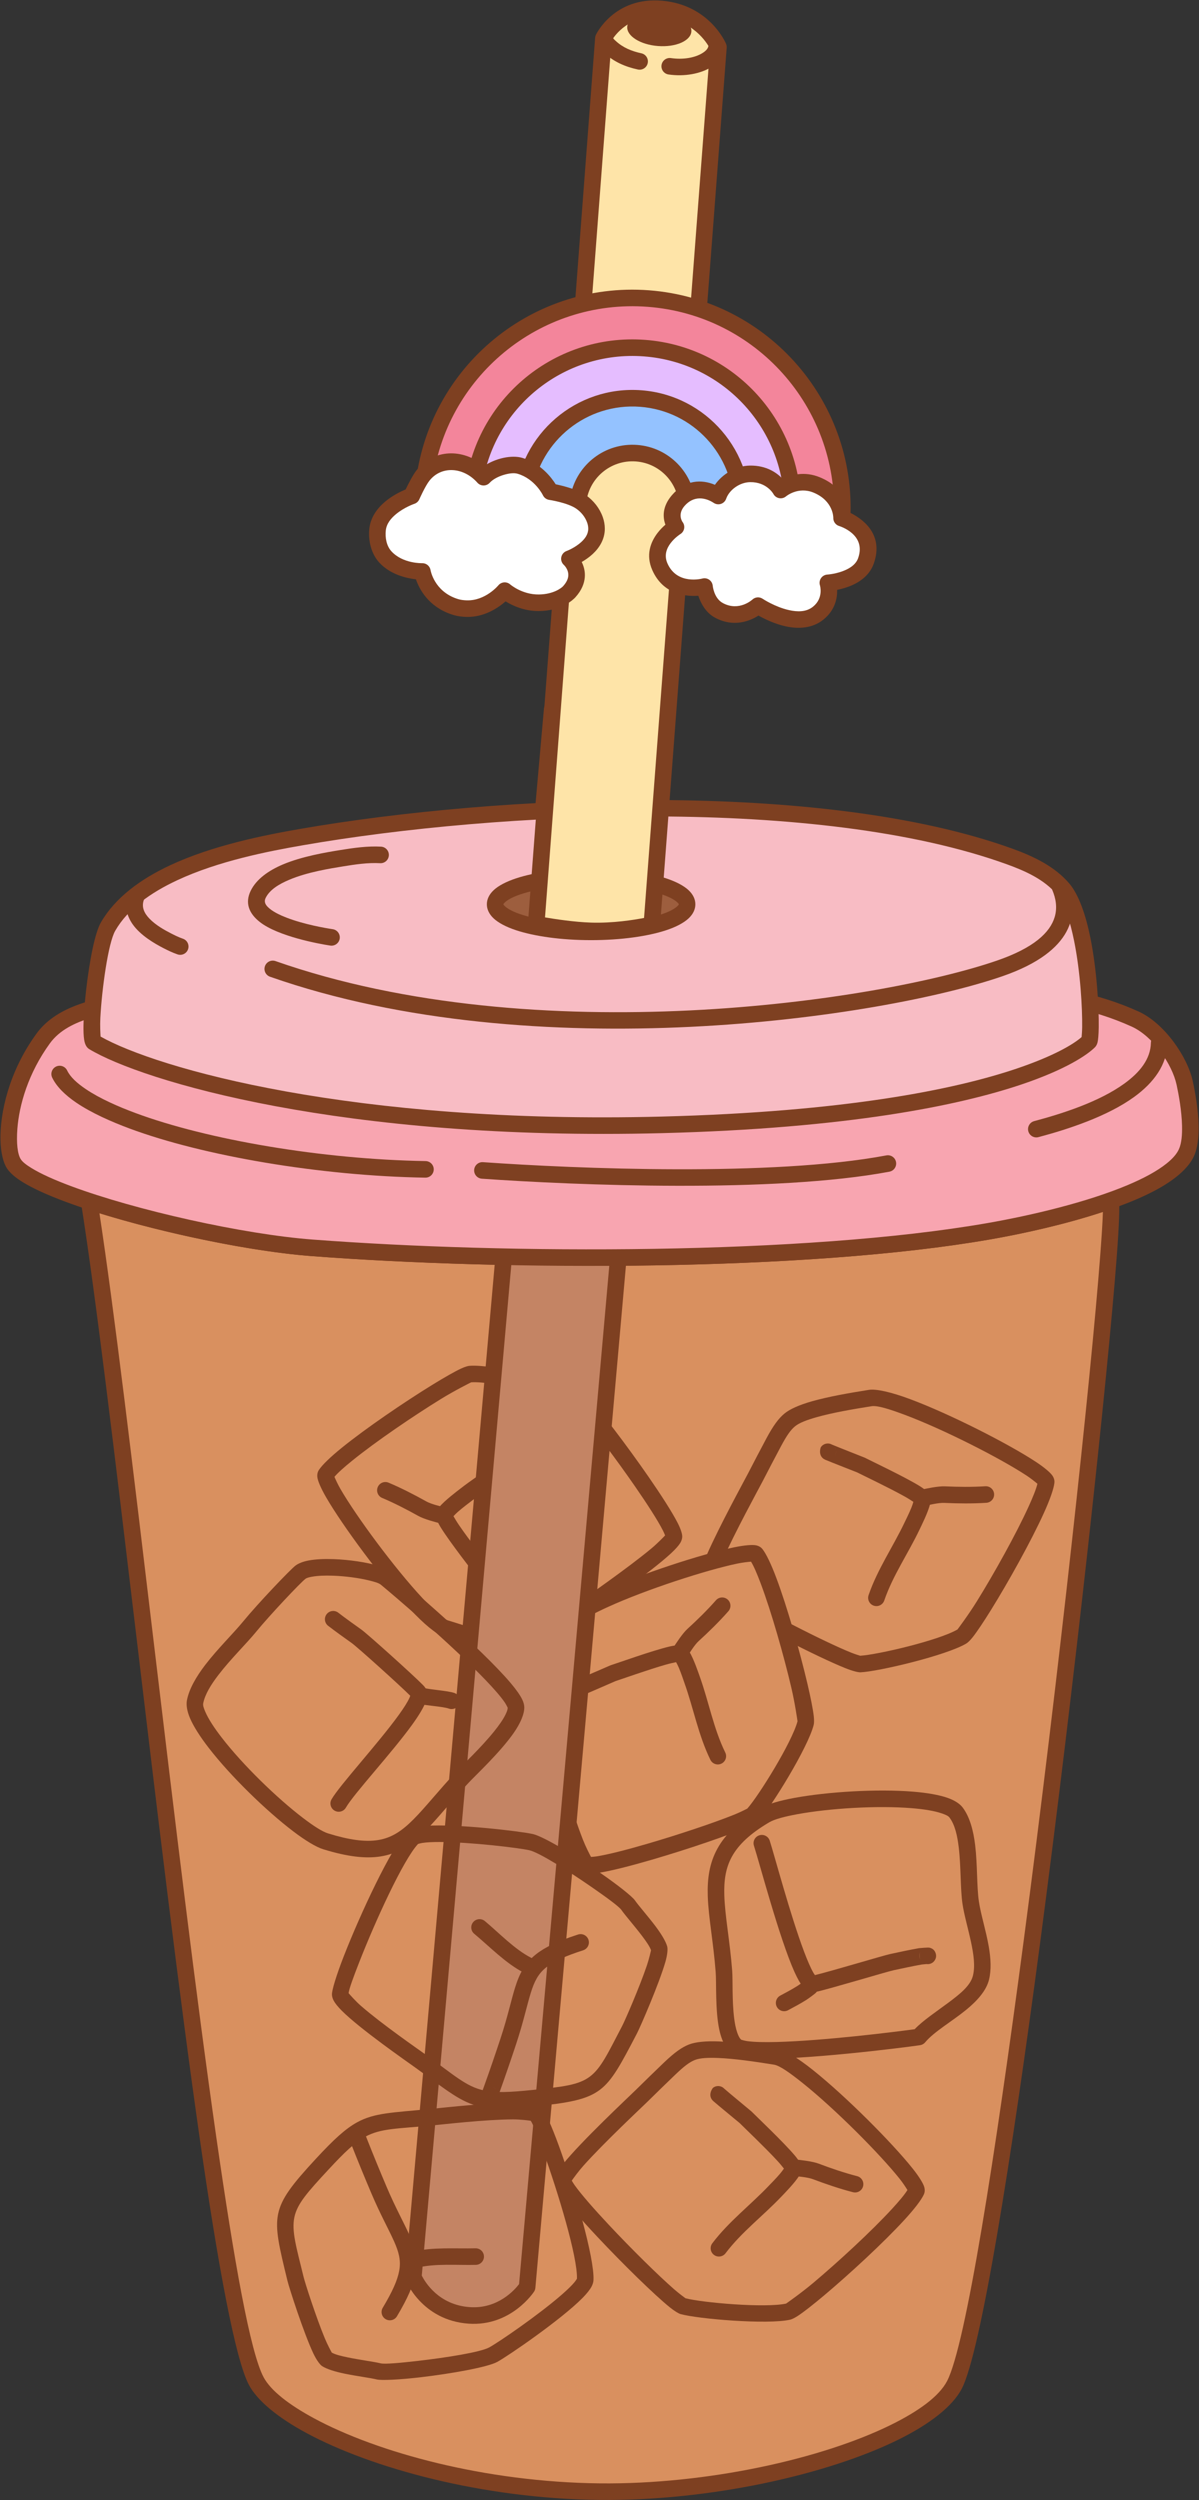 <?xml version="1.0" encoding="UTF-8" standalone="no"?><!DOCTYPE svg PUBLIC "-//W3C//DTD SVG 1.1//EN" "http://www.w3.org/Graphics/SVG/1.1/DTD/svg11.dtd"><svg width="100%" height="100%" viewBox="0 0 2412 5029" version="1.1" xmlns="http://www.w3.org/2000/svg" xmlns:xlink="http://www.w3.org/1999/xlink" xml:space="preserve" xmlns:serif="http://www.serif.com/" style="fill-rule:evenodd;clip-rule:evenodd;stroke-linejoin:round;stroke-miterlimit:2;"><rect x="0" y="0" width="2412" height="5029" fill="#333333" stroke="none"/><g id="Coffee-to-go-04" serif:id="Coffee to go-04"><path d="M2234.43,2414.69c16.144,80.739 -220.012,2202.33 -314.548,2382.53c-57.252,109.126 -400.676,217.91 -713.548,214.527c-334.358,-3.614 -639.042,-126.292 -690.589,-221.991c-90.938,-168.832 -252.124,-1841.74 -336.308,-2373.51c132.712,43.747 321.696,84.028 447.617,93.604c392.704,29.865 992.543,31.151 1361.77,-33.232c76.132,-13.275 168.539,-34.49 245.605,-61.918Z" style="fill:#d9905f;"/><path d="M2250.77,2411.42c-0.949,-4.745 -3.914,-8.843 -8.123,-11.23c-4.21,-2.387 -9.25,-2.826 -13.809,-1.203c-76.208,27.122 -167.594,48.073 -242.879,61.2c-368.108,64.187 -966.131,62.807 -1357.64,33.033c-124.811,-9.492 -312.121,-49.454 -443.663,-92.815c-5.519,-1.82 -11.588,-0.633 -16.015,3.132c-4.427,3.764 -6.573,9.563 -5.665,15.303c58.922,372.2 155.564,1303.48 239.438,1886.65c36.369,252.875 71.06,440.919 98.659,492.159c16.511,30.653 56.757,64.611 115.475,96.24c130.037,70.043 352.429,131.949 589.607,134.513c221.812,2.398 458.748,-51.058 600.858,-121.143c64.163,-31.643 109.303,-67.377 127.629,-102.307c38.056,-72.537 99.683,-457.543 157.974,-898.8c69.553,-526.507 135.422,-1133.36 154.027,-1379.86c4.838,-64.098 6.147,-104.787 4.131,-114.872Zm-32.115,26.294c-0.457,18.331 -2.353,47.624 -5.255,86.07c-18.58,246.169 -84.375,852.208 -153.834,1378.01c-57.553,435.666 -116.872,816.061 -154.446,887.679c-16.026,30.547 -56.743,60.225 -112.854,87.897c-138.52,68.315 -369.546,120.045 -585.755,117.708c-230.924,-2.497 -447.552,-62.333 -574.159,-130.529c-51.275,-27.619 -87.518,-55.933 -101.936,-82.701c-26.964,-50.059 -59.481,-234.046 -95.012,-481.096c-81.957,-569.841 -176.112,-1471.97 -235.364,-1860.43c131.717,40.849 306.681,77.086 425.747,86.141c393.895,29.955 995.551,31.146 1365.9,-33.432c70.061,-12.216 153.748,-31.107 226.97,-55.311l0,-0Z" style="fill:#7e4021;"/><path d="M1385.71,4112.43c-14.117,5.583 -28.59,15.8 -49.581,35.787c-19.317,18.394 -38.313,37.125 -57.367,55.79c-14.946,14.642 -110.159,103.744 -146.051,148.808c-7.492,9.407 -12.606,17.345 -14.867,22.783c-2.339,5.628 -2.564,10.34 -2.017,13.728c0.802,4.959 4.922,13.956 12.966,25.241c14.061,19.724 40.935,50.494 71.767,83.418c52.379,55.935 116.199,118.213 146.751,142.884c10.216,8.251 18.085,12.692 21.813,13.728c35.066,9.746 174.687,21.561 220.326,11.248c3.091,-0.699 8.72,-3.154 15.991,-7.948c11.637,-7.674 30.334,-22.305 52.438,-40.894c50.563,-42.522 119.432,-106.001 161.778,-152.196c19.523,-21.298 33.522,-39.399 38.76,-50.637c1.608,-3.449 2.64,-8.357 1.017,-14.672c-1.82,-7.077 -9.957,-20.725 -23.652,-37.899c-41.033,-51.455 -133.369,-144.335 -200.416,-197.886c-31.462,-25.128 -58.431,-41.368 -73.109,-43.727c-39.406,-6.335 -81.952,-12.508 -116.296,-13.848c-25.379,-0.989 -46.67,0.921 -60.251,6.292Zm439.767,292.616c-5.735,9.34 -16.608,22.2 -30.391,37.236c-41.524,45.298 -109.081,107.514 -158.662,149.21c-25.216,21.206 -53.465,40.877 -55.082,42c-42.648,9.171 -168.644,-1.831 -202.367,-10.765c-1.634,-1.171 -12.843,-9.287 -22.999,-18.174c-32.72,-28.633 -86.175,-81.392 -131.086,-129.352c-29.588,-31.597 -55.46,-61.054 -68.954,-79.983c-2.211,-3.102 -4.35,-6.651 -5.738,-9.07c3.763,-5.342 13.748,-19.176 23.778,-30.375c41.817,-46.687 115.24,-115.345 128.112,-127.954c18.941,-18.556 37.825,-37.177 57.027,-55.462c16.63,-15.834 27.671,-24.507 38.854,-28.93c10.506,-4.155 27.06,-4.746 46.692,-3.981c33.169,1.294 74.249,7.333 112.305,13.45c11.783,1.895 32.342,16.692 57.597,36.863c65.277,52.136 155.209,142.527 195.158,192.622c6.853,8.594 12.935,18.094 15.756,22.665Z" style="fill:#7e4021;"/><path d="M2086.96,2984.48c-2.542,10.662 -8.869,26.269 -17.285,44.849c-25.354,55.976 -70.179,136.135 -104.311,191.197c-17.359,28.004 -38.078,55.493 -39.265,57.064c-37.692,22.007 -160.955,50.804 -195.715,52.789c-1.444,-0.423 -9.765,-2.908 -17.476,-5.986c-27.266,-10.885 -73.418,-32.993 -120.554,-57.357c-8.172,-4.224 -18.235,-1.019 -22.459,7.153c-4.224,8.171 -1.019,18.235 7.153,22.458c48.28,24.956 95.574,47.555 123.502,58.704c15.189,6.063 26.121,8.575 30.454,8.377c36.357,-1.658 172.715,-33.906 212.874,-57.919c2.72,-1.626 7.305,-5.711 12.721,-12.531c8.67,-10.916 21.881,-30.643 37.097,-55.189c34.808,-56.154 80.487,-137.922 106.343,-195.007c11.92,-26.317 19.586,-47.878 21.065,-60.188c0.454,-3.779 -0.094,-8.764 -3.603,-14.259c-3.933,-6.159 -15.915,-16.595 -34.277,-28.65c-55.015,-36.12 -171.683,-95.63 -252.072,-125.639c-37.722,-14.082 -68.407,-21.117 -83.091,-18.789c-39.418,6.251 -81.771,13.633 -114.825,23.055c-24.426,6.962 -44.063,15.407 -55.297,24.74c-11.676,9.702 -22.248,23.917 -35.971,49.447c-12.629,23.494 -24.849,47.209 -37.143,70.88c-8.403,16.178 -57.306,105.318 -82.815,163.394c-3.699,8.422 0.136,18.263 8.558,21.962c8.422,3.699 18.263,-0.135 21.962,-8.557c25.206,-57.388 73.573,-145.449 81.876,-161.435c12.222,-23.531 24.368,-47.106 36.922,-70.462c10.872,-20.225 18.663,-31.905 27.914,-39.59c8.689,-7.22 24.236,-12.937 43.131,-18.322c31.922,-9.099 72.84,-16.153 110.909,-22.19c11.787,-1.869 35.932,5.791 66.212,17.095c78.266,29.217 191.874,87.11 245.436,122.275c9.188,6.033 17.926,13.167 22.03,16.631Z" style="fill:#7e4021;"/><path d="M1051.11,3401.28c-1.396,15.117 1.18,32.644 9.528,60.4c7.683,25.543 15.812,50.953 23.856,76.384c6.31,19.948 42.788,145.144 66.777,197.523c5.007,10.934 9.779,19.083 13.609,23.556c3.964,4.63 8.067,6.959 11.336,8.001c4.786,1.526 14.674,1.915 28.376,-0.164c23.949,-3.634 63.54,-13.708 106.842,-26.34c73.565,-21.46 157.957,-50.262 193.769,-66.372c11.976,-5.388 19.493,-10.402 22.101,-13.259c24.537,-26.881 98.153,-146.104 109.571,-191.48c0.773,-3.073 1.126,-9.204 0.133,-17.856c-1.588,-13.849 -6.195,-37.14 -12.793,-65.256c-15.093,-64.32 -40.612,-154.438 -62.694,-213.086c-10.181,-27.038 -20.005,-47.705 -27.665,-57.455c-2.351,-2.993 -6.263,-6.131 -12.63,-7.535c-7.136,-1.574 -22.988,-0.481 -44.496,3.979c-64.443,13.361 -189.019,53.778 -267.082,89.401c-36.631,16.716 -63.303,33.439 -72.04,45.469c-23.452,32.293 -48.181,67.461 -64.892,97.496c-12.348,22.194 -20.262,42.051 -21.606,56.594Zm459.725,-260.139c5.741,9.336 12.303,24.846 19.49,43.935c21.653,57.509 46.638,145.886 61.438,208.956c7.527,32.076 12.314,66.165 12.586,68.115c-11.085,42.191 -77.821,149.627 -101.026,175.676c-1.784,0.928 -14.087,7.262 -26.604,12.308c-40.327,16.255 -111.544,40.109 -174.62,58.509c-41.555,12.123 -79.524,21.897 -102.507,25.384c-3.766,0.571 -7.898,0.876 -10.684,1.021c-3.066,-5.77 -10.897,-20.928 -16.356,-34.936c-22.76,-58.397 -50.842,-154.918 -56.277,-172.098c-7.996,-25.281 -16.078,-50.54 -23.716,-75.932c-6.614,-21.989 -9.363,-35.757 -8.257,-47.732c1.039,-11.25 7.99,-26.286 17.543,-43.455c16.139,-29.006 40.085,-62.927 62.734,-94.115c7.013,-9.656 29.503,-21.312 58.907,-34.731c76.002,-34.682 197.271,-74.079 260.011,-87.087c10.763,-2.232 21.986,-3.366 27.338,-3.818Z" style="fill:#7e4021;"/><path d="M1064.83,3324.55c14.784,-3.45 30.6,-11.43 54.298,-28.119c21.809,-15.358 43.349,-31.096 64.937,-46.762c16.934,-12.288 124.198,-86.444 166.318,-125.749c8.792,-8.205 15.017,-15.307 18.051,-20.353c3.141,-5.224 4.055,-9.852 4.011,-13.284c-0.064,-5.023 -2.819,-14.527 -9.119,-26.871c-11.012,-21.575 -33.077,-55.957 -58.74,-93.052c-43.599,-63.02 -97.583,-133.993 -124.18,-162.883c-8.895,-9.661 -16.027,-15.21 -19.561,-16.782c-33.256,-14.789 -169.628,-46.977 -216.287,-43.477c-3.16,0.237 -9.088,1.839 -16.984,5.514c-12.639,5.881 -33.282,17.609 -57.875,32.75c-56.259,34.638 -133.702,87.316 -182.372,126.793c-22.439,18.2 -38.944,34.05 -45.775,44.396c-2.097,3.176 -3.839,7.88 -3.16,14.364c0.76,7.268 6.805,21.963 17.83,40.962c33.033,56.922 110.73,162.353 169.188,225.168c27.431,29.475 51.723,49.499 65.896,53.989c38.048,12.051 79.227,24.405 113.002,30.773c24.959,4.706 46.299,5.942 60.522,2.623l0,0Zm81.591,-503.777c1.443,1.399 11.34,11.072 20.081,21.354c28.161,33.128 73.289,93.164 110.671,147.198c24.628,35.599 45.895,68.536 56.463,89.241c1.732,3.393 3.326,7.217 4.344,9.814c-4.506,4.732 -16.414,16.95 -27.981,26.555c-48.218,40.04 -130.927,97.173 -145.511,107.756c-21.46,15.573 -42.873,31.219 -64.553,46.487c-18.773,13.221 -30.968,20.178 -42.68,22.911l-0,0c-11.002,2.568 -27.464,0.722 -46.771,-2.918c-32.619,-6.15 -72.367,-18.156 -109.112,-29.795c-11.378,-3.603 -29.541,-21.259 -51.56,-44.92c-56.914,-61.155 -132.599,-163.771 -164.759,-219.19c-5.517,-9.507 -10.139,-19.797 -12.258,-24.732c7.045,-8.397 19.688,-19.522 35.53,-32.371c47.724,-38.71 123.685,-90.332 178.85,-124.296c28.057,-17.273 58.888,-32.583 60.653,-33.456c43.532,-2.81 166.547,26.573 198.593,40.362Z" style="fill:#7e4021;"/><path d="M1577.01,4361.91c-1.971,2.846 -4.794,6.763 -7.294,9.709c-8.812,10.386 -19.358,20.914 -22.158,23.865c-37.652,39.665 -81.437,72.794 -114.598,116.662c-5.547,7.338 -4.092,17.799 3.246,23.345c7.338,5.547 17.798,4.093 23.345,-3.245c32.406,-42.869 75.389,-75.052 112.183,-113.814c4.581,-4.826 27.718,-28.204 35.834,-42.016c4.744,-8.072 5.374,-15.295 4.432,-19.604c-0.834,-3.814 -5.258,-11.94 -13.481,-21.64c-22.803,-26.895 -77.06,-78.245 -86.899,-88.254c-0.363,-0.369 -45.683,-37.83 -54.467,-45.541l-0.398,-0.355c-5.95,-6.232 -15.805,-6.922 -22.586,-1.375c-0.523,0.428 -12.025,15.353 0.994,26.781c8.481,7.445 52.335,43.501 52.686,43.858c8.481,8.628 50.504,48.408 75.924,75.971c5.072,5.5 10.144,11.742 13.237,15.653Zm-115.721,-147.6c-0.445,4.209 -2.484,8.249 -6.014,11.137c3.251,-2.66 5.509,-6.244 6.014,-11.137Zm-1.421,-8.723c1.255,2.728 1.723,5.702 1.436,8.601l0.011,-0.1c0.171,-1.843 0.281,-4.856 -1.447,-8.501Z" style="fill:#7e4021;"/><path d="M1837.42,3020.85c-0.986,3.319 -2.449,7.92 -3.907,11.498c-5.14,12.614 -11.884,25.903 -13.626,29.578c-23.428,49.418 -54.721,94.534 -72.572,146.546c-2.986,8.701 1.653,18.189 10.353,21.175c8.701,2.986 18.189,-1.653 21.175,-10.354c17.445,-50.828 48.27,-94.795 71.164,-143.088c2.85,-6.012 17.558,-35.433 20.969,-51.085c1.994,-9.148 0.344,-16.209 -1.892,-20.009c-1.98,-3.365 -8.715,-9.71 -19.55,-16.366c-30.043,-18.458 -97.594,-50.36 -110.06,-56.807c-0.46,-0.238 -55.192,-21.725 -65.94,-26.317l-0.489,-0.214c-7.594,-4.069 -17.174,-1.656 -21.891,5.727c-0.364,0.57 -6.646,18.334 9.284,25.14c10.378,4.434 63.279,25.042 63.723,25.271c10.747,5.559 63.067,30.275 95.807,48.553c6.532,3.646 13.295,7.999 17.452,10.752Zm-155.928,-104.227c0.887,4.138 0.208,8.612 -2.248,12.457c2.262,-3.54 3.291,-7.65 2.248,-12.457Zm-4.067,-7.847c2.042,2.202 3.413,4.883 4.043,7.727l-0.02,-0.099c-0.412,-1.804 -1.246,-4.702 -4.023,-7.628Z" style="fill:#7e4021;"/><path d="M1162.24,3377.92c-8.248,2.492 -13.316,10.973 -11.43,19.528c0.145,0.66 8.264,17.664 24.341,11.212c10.474,-4.203 62.452,-27.038 62.929,-27.19c11.529,-3.668 66.002,-23.187 102.077,-33.413c7.198,-2.041 15.057,-3.746 19.944,-4.738c1.649,3.044 3.868,7.332 5.367,10.893c5.285,12.554 9.913,26.719 11.28,30.55c18.378,51.51 28.152,105.539 52.308,154.94c4.04,8.264 14.03,11.692 22.293,7.652c8.264,-4.041 11.692,-14.03 7.652,-22.294c-23.606,-48.277 -32.899,-101.162 -50.858,-151.499c-2.236,-6.267 -12.64,-37.471 -21.295,-50.951c-5.059,-7.878 -11.218,-11.704 -15.487,-12.81c-3.78,-0.979 -13.028,-0.703 -25.397,2.251c-34.295,8.193 -104.618,33.4 -117.992,37.656c-0.494,0.157 -54.388,23.665 -65.236,28.018l-0.496,0.195Zm13.904,1.957c3.553,2.299 6.236,5.943 7.218,10.398c-0.904,-4.103 -3.082,-7.736 -7.218,-10.398Zm-8.425,-2.673c3.001,0.113 5.866,1.04 8.322,2.605l-0.084,-0.055c-1.567,-0.985 -4.205,-2.444 -8.238,-2.55Z" style="fill:#7e4021;"/><path d="M1007.56,3226.49c4.97,7.038 14.617,9.167 22.139,4.676c0.581,-0.347 14.149,-13.421 2.95,-26.637c-7.297,-8.61 -45.381,-50.714 -45.676,-51.118c-7.122,-9.781 -42.848,-55.299 -63.946,-86.297c-4.209,-6.184 -8.31,-13.103 -10.795,-17.426c2.367,-2.526 5.735,-5.987 8.64,-8.534c10.242,-8.979 22.22,-17.845 25.423,-20.351c43.067,-33.708 91.243,-60.048 130.485,-98.572c6.564,-6.443 6.662,-17.005 0.218,-23.569c-6.444,-6.564 -17.005,-6.662 -23.569,-0.218c-38.349,37.647 -85.592,63.169 -127.679,96.109c-5.239,4.101 -31.559,23.828 -41.615,36.298c-5.877,7.289 -7.561,14.341 -7.262,18.741c0.264,3.895 3.447,12.583 10.158,23.385c18.606,29.952 64.735,88.712 72.998,100.057c0.305,0.419 39.633,44.129 47.19,53.046l0.341,0.41Zm-2.566,-13.692l-0.027,0.097c-0.439,1.798 -0.99,4.762 0.184,8.622c-0.841,-2.883 -0.867,-5.894 -0.157,-8.719Zm0.032,-0.119c1.058,-4.097 3.668,-7.794 7.585,-10.133c-3.607,2.154 -6.367,5.368 -7.585,10.133Z" style="fill:#7e4021;"/><path d="M1594.19,4376.54c11.346,1.081 30.613,2.709 41.14,6.689c26.251,9.925 53.454,19.201 80.648,26.203c8.908,2.294 18.002,-3.076 20.296,-11.984c2.294,-8.908 -3.076,-18.003 -11.984,-20.297c-26.024,-6.701 -52.05,-15.603 -77.172,-25.101c-12.759,-4.824 -36.014,-7.382 -49.766,-8.693c-9.157,-0.872 -17.3,5.854 -18.172,15.011c-0.873,9.157 5.853,17.3 15.01,18.172Z" style="fill:#7e4021;"/><path d="M1858.3,3029.41c11.118,-2.506 29.934,-6.959 41.177,-6.455c28.037,1.257 56.776,1.601 84.798,-0.213c9.179,-0.594 16.149,-8.529 15.555,-17.708c-0.594,-9.179 -8.529,-16.149 -17.708,-15.555c-26.817,1.736 -54.321,1.379 -81.152,0.176c-13.627,-0.61 -36.522,4.2 -49.998,7.237c-8.974,2.022 -14.617,10.949 -12.595,19.923c2.022,8.973 10.949,14.617 19.923,12.595Z" style="fill:#7e4021;"/><path d="M1339.83,1446.69c-0,0 -27.377,-71.005 -112.028,-79.796c-84.007,-8.724 -116.912,59.512 -116.912,59.512l-279.411,3153.63c0,0 28.461,71.241 112.274,77.176c76.222,5.397 116.666,-56.892 116.666,-56.892l279.411,-3153.63Z" style="fill:#c48464;"/><path d="M1356.43,1448.16c0.225,-2.536 -0.134,-5.091 -1.05,-7.467c-0,0 -30.495,-80.474 -125.857,-90.378c-96.27,-9.997 -133.646,68.851 -133.646,68.851c-0.874,1.811 -1.412,3.765 -1.59,5.768l-279.41,3153.63c-0.231,2.604 0.154,5.226 1.124,7.654c-0,0 31.872,80.912 126.574,87.618c86.164,6.101 131.821,-64.441 131.821,-64.441c1.483,-2.283 2.383,-4.894 2.624,-7.605l279.41,-3153.63Zm-33.584,1.356c-11.228,126.734 -267.113,3014.83 -278.629,3144.8c-8.682,11.395 -42.648,50.272 -99.288,46.262c-62.783,-4.446 -90.08,-50.7 -96.459,-63.479c11.39,-128.56 268.63,-3031.95 278.716,-3145.79c6.262,-10.709 35.862,-54.39 98.894,-47.845c63.808,6.627 90.617,53.362 96.766,66.046l0,0Z" style="fill:#7e4021;"/><path d="M1380.92,3334.6c6.09,-9.633 16.247,-26.087 24.553,-33.68c20.714,-18.937 41.278,-39.015 59.81,-60.112c6.071,-6.911 5.389,-17.45 -1.522,-23.521c-6.911,-6.071 -17.451,-5.388 -23.521,1.523c-17.735,20.189 -37.435,39.385 -57.258,57.507c-10.068,9.204 -22.856,28.795 -30.237,40.471c-4.916,7.776 -2.594,18.079 5.182,22.994c7.775,4.915 18.078,2.593 22.993,-5.182Z" style="fill:#7e4021;"/><path d="M897.39,3032.69c-11.064,-2.735 -29.884,-7.174 -39.712,-12.657c-24.51,-13.671 -50.056,-26.841 -75.926,-37.76c-8.475,-3.577 -18.259,0.399 -21.836,8.874c-3.577,8.475 0.399,18.259 8.874,21.836c24.758,10.45 49.194,23.077 72.649,36.161c11.913,6.645 34.54,12.59 47.951,15.906c8.929,2.207 17.971,-3.25 20.179,-12.18c2.208,-8.93 -3.25,-17.972 -12.179,-20.18Z" style="fill:#7e4021;"/><path d="M1850.78,4113.74c4.104,-0.591 7.841,-2.691 10.48,-5.888c17.342,-21.015 53.625,-41.806 82.153,-65.071c22.733,-18.539 40.651,-38.871 46.084,-60.498c4.934,-19.644 3.727,-42.771 -0.359,-66.56c-5.474,-31.863 -16.083,-65.056 -19.942,-91.095c-4.417,-29.81 -2.76,-73.765 -7.49,-113.183c-3.55,-29.577 -10.846,-56.701 -24.889,-75.512c-5.646,-7.564 -15.954,-14.551 -30.62,-19.692c-17.173,-6.018 -41.211,-10.152 -69.073,-12.435c-72.592,-5.95 -172.131,0.222 -238.942,12.484c-30.631,5.621 -54.715,12.825 -67.459,20.326c-44.983,26.473 -71.843,53.246 -87.507,81.686c-15.957,28.973 -20.517,59.923 -19.435,95.067c1.318,42.827 11.229,92.365 15.912,153.12c1.753,22.73 -1.002,76.233 7.07,115.041c4.263,20.493 11.924,37.226 22.687,46.65c3.057,2.678 7.64,5.293 13.889,7.218c9.067,2.792 23.181,4.566 40.853,5.202c91.112,3.278 286.33,-21.064 326.588,-26.86Zm-10.756,-32.15c-43.565,5.998 -184.921,23.321 -277.473,25.714c-24.116,0.623 -44.793,0.263 -59.23,-1.717c-5.043,-0.691 -11.33,-2.573 -12.341,-2.883c-3.58,-3.362 -5.952,-8.59 -8.03,-14.658c-2.901,-8.468 -4.791,-18.471 -6.111,-29.052c-4.38,-35.114 -2.449,-76.101 -3.911,-95.067c-4.637,-60.149 -14.525,-109.184 -15.83,-151.583c-0.885,-28.776 2.25,-54.238 15.316,-77.961c13.36,-24.256 36.851,-46.461 75.216,-69.04c10.647,-6.266 30.978,-11.571 56.569,-16.268c64.367,-11.813 160.265,-17.78 230.202,-12.047c24.495,2.007 45.674,5.38 60.771,10.671c6.859,2.404 12.293,4.637 14.934,8.174c11.013,14.752 15.72,36.348 18.504,59.544c4.768,39.738 3.16,84.046 7.613,114.097c3.273,22.086 11.259,49.24 17.068,76.442c5.163,24.175 8.859,48.374 3.877,68.206c-5.09,20.261 -26.85,37.289 -49.477,54.155c-24.789,18.478 -51.363,36.032 -67.667,53.273Z" style="fill:#7e4021;"/><path d="M787.202,3161.65c-5.023,-4.135 -14.116,-8.565 -26.172,-12.206c-22.837,-6.897 -57.907,-12.24 -89.839,-13.386c-18.764,-0.673 -36.466,0.121 -50.162,2.695c-11.515,2.163 -20.615,5.811 -26.53,10.241c-10.468,7.84 -76.622,77.293 -105.234,112.335c-19.223,23.541 -51.456,54.917 -76.334,87.391c-18.251,23.824 -32.477,48.411 -36.862,71.14c-1.788,9.268 -0.01,21.593 6.068,35.896c7.117,16.747 20.252,37.3 37.329,59.433c44.493,57.666 116.096,127.086 170.157,168.214c24.785,18.855 46.331,31.805 60.459,36.174c49.39,15.274 85.712,19.16 115.284,14.524c35.851,-5.621 62.486,-23.45 90.001,-51.053c24.857,-24.937 50.752,-58.287 87.24,-97.07c15.608,-16.59 63.302,-61.142 90.308,-99.59c13.882,-19.764 22.065,-38.68 21.79,-52.591c-0.08,-4.064 -1.234,-9.213 -4.02,-15.128c-4.042,-8.582 -12.237,-20.21 -23.669,-33.701c-58.942,-69.557 -208.416,-197.463 -239.814,-223.318Zm234.171,273.392c-0.092,3.794 -1.792,8.101 -4.082,12.894c-5.111,10.695 -13.627,22.684 -23.452,34.856c-26.526,32.863 -62.516,66.534 -75.51,80.345c-36.218,38.497 -61.896,71.626 -86.57,96.378c-22.017,22.088 -42.869,37.157 -71.557,41.655c-25.747,4.037 -57.269,-0.14 -100.272,-13.438c-11.803,-3.65 -29.418,-15.106 -50.125,-30.858c-52.084,-39.623 -121.082,-106.49 -163.948,-162.047c-15.013,-19.458 -26.785,-37.385 -33.042,-52.108c-2.842,-6.689 -4.852,-12.21 -4.016,-16.545c3.549,-18.396 15.82,-37.899 30.593,-57.183c24.657,-32.185 56.641,-63.248 75.692,-86.58c27.112,-33.204 89.478,-99.308 99.397,-106.737c2.781,-2.082 7.291,-3.144 12.703,-4.161c11.686,-2.196 26.8,-2.718 42.811,-2.143c24.918,0.895 51.945,4.522 72.25,9.501c10.967,2.69 19.757,5.209 23.768,8.512c27.039,22.265 143.104,121.365 210.556,191.656c16.703,17.406 30.363,32.932 38.623,44.937c2.886,4.195 5.73,10.112 6.181,11.066Z" style="fill:#7e4021;"/><path d="M1863.87,3950.53c6.308,0.959 12.885,-1.772 16.544,-7.49c3.243,-5.068 3.205,-9.856 1.875,-14.077c-1.064,-3.375 -3.821,-9.479 -12.576,-11.404c-2.8,-0.616 -20.242,0.902 -21.058,1.045c-19.342,3.385 -38.585,7.652 -57.788,11.736c-13.842,2.944 -119.292,34.717 -151.519,42.431c-0.957,-1.328 -1.989,-2.846 -2.803,-4.249c-5.886,-10.148 -12.347,-25.285 -19.105,-43.215c-27.709,-73.527 -59.094,-192.062 -69.01,-222.952c-2.811,-8.758 -12.205,-13.586 -20.963,-10.775c-8.758,2.812 -13.586,12.205 -10.775,20.963c11.454,35.68 51.386,187.013 81.575,253.962c6.011,13.331 11.855,23.626 16.962,29.853c3.615,4.408 7.259,7.323 10.499,9.047c1.243,0.661 7.022,2.908 16.281,0.948c25.754,-5.453 141.259,-40.318 155.792,-43.409c18.809,-4 37.655,-8.19 56.6,-11.506c0.312,-0.055 6.82,-0.662 9.469,-0.908Zm-12.478,-9.181c-2.45,-5.047 -2.296,-11.211 0.946,-16.277c-3.843,6.005 -3.573,11.425 -0.946,16.277Z" style="fill:#7e4021;"/><path d="M825.299,3410.86c-0.371,1.172 -0.827,2.485 -1.301,3.56c-4.144,9.406 -11.995,21.495 -21.865,35.152c-41.971,58.074 -118.844,141.191 -135.186,169.652c-4.581,7.977 -1.823,18.172 6.154,22.753c7.977,4.58 18.172,1.822 22.753,-6.155c16.081,-28.006 91.995,-109.579 133.295,-166.725c13.713,-18.974 23.751,-35.647 27.78,-47.396c2.901,-8.458 3.092,-15.523 1.765,-20.721c-0.283,-1.112 -2.091,-5.786 -7.613,-11.455c-19.167,-19.678 -111.676,-102.829 -123.963,-111.643c-15.626,-11.209 -31.416,-22.318 -46.626,-34.088c-7.275,-5.63 -17.751,-4.294 -23.381,2.98c-5.629,7.275 -4.294,17.752 2.981,23.381c15.529,12.017 31.643,23.368 47.596,34.812c11.49,8.242 95.602,83.95 117.611,105.893Z" style="fill:#7e4021;"/><path d="M1614.29,3987.52c-3.29,2.341 -8.546,6.037 -10.734,7.404c-11.031,6.892 -22.529,12.97 -33.989,19.105c-8.109,4.342 -11.168,14.451 -6.826,22.561c4.342,8.109 14.451,11.168 22.56,6.826c12.115,-6.487 24.257,-12.937 35.918,-20.224c5.496,-3.434 18.966,-13.4 20.507,-15.324c6.757,-8.44 3.313,-15.93 1.477,-19.068c-1.028,-1.756 -8.123,-12.98 -22.581,-6.356c-2.587,1.186 -4.726,2.952 -6.332,5.076Zm18.404,25.931l-0.39,0.122l0.163,-0.044l0.227,-0.078Zm0.899,-0.319l-0.391,0.144l0.261,-0.09l0.13,-0.054Z" style="fill:#7e4021;"/><path d="M842.999,3427.08c12.651,3.547 47.523,5.223 59.901,9.605c8.671,3.07 18.204,-1.478 21.274,-10.149c3.07,-8.671 -1.478,-18.203 -10.149,-21.273c-12.829,-4.542 -48.915,-6.603 -62.027,-10.279c-8.857,-2.483 -18.064,2.691 -20.547,11.548c-2.484,8.857 2.691,18.064 11.548,20.548Z" style="fill:#7e4021;"/><path d="M1071.95,3689.03c-25.381,-5.659 -153.739,-20.923 -214.093,-16.511c-12.424,0.908 -22.356,2.766 -28.803,5.278c-4.972,1.938 -8.605,4.454 -11.092,7.009c-31.189,32.035 -92.582,163.57 -126.067,249.163c-15.213,38.886 -24.288,69.027 -24.132,77.71c0.06,3.402 0.976,7.591 3.413,12.243c2.791,5.33 8.368,12.383 16.269,20.307c37.004,37.114 130.667,102.051 148.206,114.685c64.515,46.472 91.05,69.52 129.784,78.182c25.953,5.804 57.552,5.203 109.994,-0.222c70.644,-7.307 105.542,-13.991 131.259,-33.354c25.399,-19.124 42.229,-51.402 74.584,-113.29c7.069,-13.52 44.941,-100.975 57.331,-144.213c4.268,-14.892 4.912,-26.176 3.581,-30.909c-3.003,-10.683 -12.209,-25.609 -23.652,-40.817c-14.807,-19.68 -33.202,-40.348 -41.274,-51.87c-5.502,-7.855 -33.745,-30.376 -68.535,-54.443c-50.745,-35.103 -115.241,-74.147 -136.773,-78.948Zm237.707,233.71c-0.61,2.8 -3.984,17.852 -8.457,30.971c-15.012,44.036 -43.533,109.724 -49.468,121.076c-28.885,55.25 -42.419,85.032 -65.094,102.104c-22.357,16.833 -53.225,20.474 -114.639,26.827c-47.34,4.896 -75.861,6.088 -99.289,0.848c-35.34,-7.903 -58.715,-30.3 -117.576,-72.699c-14.983,-10.792 -86.944,-60.571 -128.896,-97.127c-10.974,-9.564 -22.458,-22.709 -25.007,-25.677c1.175,-9.212 9.887,-32.739 21.706,-62.95c31.6,-80.774 88.079,-205.087 118.039,-237.132c1.221,-0.374 5.103,-1.521 8.235,-2.011c8.986,-1.408 21.004,-1.943 34.759,-1.933c62.616,0.045 159.446,11.783 180.726,16.528c19.801,4.415 78.397,41.545 125.063,73.827c30.151,20.857 55.43,39.348 60.199,46.155c8.209,11.719 26.878,32.77 41.938,52.785c7.983,10.609 15.11,20.666 17.761,28.408Z" style="fill:#7e4021;"/><path d="M1000.25,4750.82c22.807,-12.495 129.33,-85.717 171.77,-128.854c8.737,-8.881 14.974,-16.83 18.161,-22.972c2.458,-4.736 3.527,-9.024 3.711,-12.585c2.298,-44.651 -38.358,-183.998 -69.671,-270.409c-14.227,-39.258 -27.295,-67.894 -33.141,-74.316c-2.29,-2.517 -5.742,-5.06 -10.643,-6.948c-5.614,-2.163 -14.458,-3.783 -25.623,-4.525c-52.295,-3.473 -165.522,9.532 -187.038,11.611c-79.141,7.648 -114.288,7.837 -149.109,26.885c-23.332,12.763 -46.678,34.064 -82.506,72.742c-48.262,52.103 -70.076,80.152 -76.625,111.67c-6.467,31.129 2.184,66.488 18.706,134.341c3.61,14.824 32.856,105.528 52.074,146.194c6.619,14.006 13.58,22.91 17.703,25.589c9.306,6.046 26.071,11.187 44.705,15.065c24.111,5.017 51.57,8.411 65.238,11.743c9.318,2.272 45.4,0.56 87.422,-4.311c61.293,-7.104 135.519,-20.321 154.866,-30.92Zm67.407,-485.088c5.196,7.697 14.172,31.125 25.225,61.625c29.55,81.545 69.134,212.224 67.765,256.071c-0.67,1.087 -2.831,4.51 -4.861,6.946c-5.824,6.986 -14.501,15.318 -24.844,24.386c-47.08,41.281 -127.586,96.351 -146.708,106.826c-17.792,9.747 -86.322,20.509 -142.688,27.043c-36.418,4.221 -67.614,7.006 -75.689,5.037c-13.901,-3.389 -41.819,-6.889 -66.342,-11.992c-12.998,-2.705 -24.989,-5.56 -32.09,-9.629c-1.388,-2.506 -8.785,-16.043 -14.08,-28.852c-17.775,-42.995 -39.685,-111.173 -42.716,-123.619c-14.75,-60.575 -24.23,-91.885 -18.456,-119.674c5.693,-27.401 26.486,-50.504 68.443,-95.799c32.341,-34.915 52.986,-54.629 74.048,-66.15c31.77,-17.379 64.112,-15.972 136.318,-22.95c18.379,-1.777 105.298,-11.852 160.942,-12.063c14.557,-0.055 31.859,2.246 35.733,2.794Z" style="fill:#7e4021;"/><path d="M1003.23,4213.16l1.844,-5.215c11.558,-32.166 22.613,-64.446 33.34,-96.9c14.756,-44.644 21.516,-77.447 29.495,-102.984c6.839,-21.888 14.342,-37.786 31.201,-51.133c15.677,-12.412 38.64,-22.684 74.019,-34.086c8.755,-2.821 13.572,-12.22 10.75,-20.975c-2.821,-8.756 -12.22,-13.573 -20.975,-10.751c-40.523,13.06 -66.528,25.461 -84.485,39.678c-22.382,17.719 -33.246,38.266 -42.326,67.325c-7.939,25.408 -14.647,58.049 -29.328,102.465c-10.638,32.183 -21.6,64.193 -33.06,96.089c-0.238,0.663 -3.129,8.037 -3.882,12.322c-0.762,4.331 -0.173,7.882 0.55,10.065c2.169,6.556 6.675,9.981 12.158,11.361c8.921,2.246 17.986,-3.174 20.231,-12.094c0.437,-1.734 0.583,-3.474 0.468,-5.167Zm-4.329,-10.141c-2.173,-2.547 -5.005,-4.11 -8.233,-4.923c3.292,0.829 6.106,2.586 8.233,4.923Z" style="fill:#7e4021;"/><path d="M706.07,4311.63l2.055,5.136c12.538,31.796 25.53,63.346 38.883,94.812c18.368,43.282 34.933,72.391 45.787,96.846c9.303,20.96 14.155,37.856 10.293,59.009c-3.591,19.671 -14.068,42.54 -33.13,74.452c-4.717,7.897 -2.135,18.138 5.762,22.855c7.897,4.717 18.138,2.136 22.855,-5.761c21.833,-36.552 33.191,-63.029 37.304,-85.559c5.127,-28.084 -0.266,-50.692 -12.617,-78.519c-10.799,-24.33 -27.295,-53.283 -45.569,-96.345c-13.242,-31.202 -26.125,-62.488 -38.559,-94.018c-0.258,-0.655 -2.952,-8.104 -5.213,-11.821c-2.286,-3.757 -5.071,-6.037 -7.055,-7.2c-5.956,-3.495 -11.601,-3.095 -16.632,-0.515c-8.184,4.199 -11.421,14.252 -7.222,22.437c0.816,1.591 1.853,2.995 3.058,4.191Zm9.944,4.764c3.314,0.48 6.472,-0.214 9.434,-1.733c-3.02,1.549 -6.294,2.086 -9.434,1.733Z" style="fill:#7e4021;"/><path d="M1068.69,3938.05c-33.809,-17.264 -64.355,-49.858 -93.323,-73.983c-7.068,-5.887 -17.586,-4.928 -23.473,2.141c-5.886,7.068 -4.927,17.586 2.141,23.472c30.76,25.619 63.595,59.725 99.496,78.057c8.192,4.183 18.24,0.928 22.423,-7.265c4.183,-8.192 0.928,-18.239 -7.264,-22.422Z" style="fill:#7e4021;"/><path d="M838.407,4561.56c36.795,-9.335 81.255,-4.998 118.94,-5.982c9.195,-0.241 16.466,-7.901 16.225,-17.097c-0.24,-9.195 -7.9,-16.466 -17.096,-16.225c-40.017,1.045 -87.194,-2.918 -126.266,6.995c-8.917,2.262 -14.319,11.337 -12.057,20.253c2.262,8.916 11.338,14.318 20.254,12.056Z" style="fill:#7e4021;"/><path d="M298.517,2006.13c-76.441,14.68 -168.452,23.264 -211.711,82.81c-76.138,104.804 -78.268,221.824 -59.041,251.771c39.151,60.982 398.997,153.901 599.29,169.133c392.704,29.865 992.543,31.151 1361.77,-33.232c150.258,-26.2 363.911,-83.331 397.898,-158.102c15.923,-35.03 4.042,-105.342 -3.524,-140.2c-9.898,-45.603 -52.325,-107.043 -99.668,-128.563c-162.102,-73.682 -348.01,-58.988 -520.542,-73.438c-179.336,-15.021 -359.349,-23.826 -539.072,-32.865c-306.101,-15.393 -729.143,24.996 -925.401,62.686Z" style="fill:#f8a5b0;"/><path d="M295.373,1989.76c-46.817,8.99 -99.319,15.901 -143.397,32.993c-31.888,12.364 -59.487,30.005 -78.654,56.388c-55.934,76.993 -73.565,160.351 -72.336,214.167c0.595,26.021 5.924,45.767 12.754,56.405c5.674,8.839 16.593,18.62 32.421,28.341c20.361,12.505 49.517,25.713 84.634,38.816c133.068,49.652 353.487,98.828 494.996,109.59c393.895,29.955 995.551,31.146 1365.9,-33.432c106.78,-18.619 245.036,-52.83 330.25,-97.594c40.023,-21.024 68.614,-45.073 79.958,-70.03c7.227,-15.901 9.843,-38.144 9.306,-61.72c-0.734,-32.308 -7.009,-67.229 -11.716,-88.912c-10.808,-49.795 -57.364,-116.703 -109.058,-140.2c-163.845,-74.475 -351.661,-60.269 -526.048,-74.875c-179.52,-15.036 -359.718,-23.854 -539.626,-32.901c-307.418,-15.46 -732.279,25.112 -929.381,62.964l-0.001,-0Zm6.287,32.735c195.414,-37.528 616.637,-77.736 921.421,-62.408c179.539,9.029 359.367,17.822 538.518,32.827c170.677,14.296 354.677,-0.887 515.037,72.003c42.991,19.542 81.288,75.514 90.277,116.926c4.372,20.146 10.283,52.581 10.966,82.599c0.408,17.975 -0.817,35.044 -6.328,47.169c-4.513,9.928 -13.088,19.272 -24.409,28.406c-19.453,15.695 -46.684,30.185 -78.361,43.54c-82.242,34.674 -193.807,61.113 -282.818,76.633c-368.108,64.187 -966.131,62.807 -1357.64,33.033c-138.901,-10.564 -355.255,-58.846 -485.871,-107.583c-32.687,-12.197 -59.89,-24.35 -78.842,-35.99c-10.384,-6.377 -18.094,-12.148 -21.816,-17.946c-6.57,-10.233 -9.003,-32.517 -6.856,-61.125c3.591,-47.862 21.829,-111.931 65.356,-171.846c19.542,-26.899 50.43,-41.744 84.731,-52.066c37.428,-11.263 78.959,-16.936 116.639,-24.172l0,-0Z" style="fill:#7e4021;"/><path d="M104.995,2167.54c8.653,18.05 26.088,35.242 48.611,50.497c30.622,20.739 70.777,38.395 106.855,51.818c147.539,54.894 382.993,95.436 595.146,98.894c9.197,0.15 16.786,-7.195 16.936,-16.393c0.15,-9.197 -7.195,-16.786 -16.393,-16.936c-208.189,-3.393 -439.284,-42.938 -584.066,-96.806c-33.662,-12.524 -71.213,-28.825 -99.785,-48.176c-16.94,-11.474 -30.738,-23.733 -37.247,-37.309c-3.976,-8.294 -13.939,-11.8 -22.233,-7.823c-8.295,3.976 -11.801,13.939 -7.824,22.234Z" style="fill:#7e4021;"/><path d="M969.319,2370.85c187.642,13.246 588.627,29.477 819.912,-14.107c9.039,-1.703 14.995,-10.425 13.292,-19.465c-1.704,-9.039 -10.426,-14.995 -19.465,-13.292c-228.88,43.131 -625.701,26.722 -811.392,13.613c-9.176,-0.648 -17.151,6.276 -17.799,15.452c-0.648,9.176 6.276,17.151 15.452,17.799Z" style="fill:#7e4021;"/><path d="M2089.02,2287.25c59.689,-15.875 138.521,-41.669 192.593,-80.905c39.593,-28.73 66.025,-64.789 66.974,-108.225c0.2,-9.197 -7.103,-16.826 -16.299,-17.027c-9.197,-0.2 -16.826,7.103 -17.027,16.299c-0.728,33.357 -22.82,59.911 -53.225,81.974c-50.92,36.949 -125.374,60.721 -181.584,75.671c-8.889,2.364 -14.187,11.501 -11.823,20.39c2.365,8.89 11.502,14.187 20.391,11.823Z" style="fill:#7e4021;"/><path d="M188.154,2095.99c-11.916,-14.142 8.105,-195.484 29.187,-232.137c67.797,-117.875 270.224,-159.486 389.909,-180.25c395.098,-68.545 1042.55,-98.943 1424.25,39.311c39.145,14.178 79.73,32.827 107.202,65.367c54.572,64.639 59.84,298.796 52.146,306.481c-37.26,37.22 -241.792,151.84 -858.86,167.783c-639.636,16.527 -1038.39,-103.027 -1143.84,-166.555Z" style="fill:#f8bcc4;"/><path d="M175.408,2106.73c1.178,1.398 2.578,2.593 4.144,3.537c106.289,64.038 508.097,185.599 1152.87,168.941c372.781,-9.632 596.002,-55.233 723.059,-98.106c88.169,-29.751 131.53,-58.945 147.15,-74.548c1.548,-1.546 3.874,-4.484 5.202,-9.549c1.216,-4.636 2.26,-15.462 2.455,-30.649c0.516,-40.354 -3.721,-115.313 -16.811,-180.216c-9.209,-45.661 -23.241,-86.348 -42.036,-108.61c-29.351,-34.765 -72.438,-55.137 -114.261,-70.286c-383.99,-139.083 -1035.31,-109.018 -1432.78,-40.061c-72.994,12.663 -176.225,33.093 -262.047,73.181c-59.592,27.834 -110.751,65.264 -139.462,115.181c-5.59,9.718 -11.438,28.543 -16.421,51.914c-10.761,50.464 -18.764,123.323 -18.549,162.569c0.062,11.329 0.892,20.218 2.246,25.686c1.29,5.208 3.363,8.79 5.239,11.016Zm2000.43,-20.738c-16.539,14.587 -56.338,38.329 -131.013,63.526c-125.326,42.289 -345.561,86.867 -713.262,96.367c-623.714,16.115 -1016.69,-97.194 -1129.23,-160.917c-0.42,-6.337 -1.264,-22.237 -0.471,-37.567c2.997,-57.959 15.782,-150.647 29.925,-175.237c25.528,-44.384 71.687,-76.85 124.673,-101.599c83.044,-38.79 183.009,-58.286 253.638,-70.54c392.729,-68.134 1036.31,-98.865 1415.73,38.56c36.468,13.209 74.55,30.134 100.143,60.448c16.132,19.108 26.927,54.505 34.831,93.697c12.58,62.376 16.652,134.417 16.155,173.2c-0.102,7.973 -0.753,16.066 -1.12,20.062Z" style="fill:#7e4021;"/><ellipse cx="1189.12" cy="1818.91" rx="193.063" ry="55.449" style="fill:#9d5e3e;"/><path d="M1189.12,1746.8c-60.126,-0 -114.071,7.788 -150.748,19.866c-20.386,6.713 -35.82,15.02 -45.171,23.742c-9.522,8.881 -13.81,18.734 -13.81,28.508c-0,9.773 4.288,19.626 13.81,28.507c9.351,8.722 24.785,17.029 45.171,23.742c36.677,12.078 90.622,19.866 150.748,19.866c60.126,0 114.071,-7.788 150.748,-19.866c20.386,-6.713 35.82,-15.02 45.172,-23.742c9.521,-8.881 13.81,-18.734 13.81,-28.507c-0,-9.774 -4.289,-19.627 -13.81,-28.508c-9.352,-8.722 -24.786,-17.029 -45.172,-23.742c-36.677,-12.078 -90.622,-19.866 -150.748,-19.866Zm0,33.333c46.281,0 88.663,4.782 121.324,12.796c21.23,5.209 38.121,11.56 48.537,19.143c1.901,1.384 3.534,2.781 4.822,4.245c0.805,0.914 1.713,1.612 1.713,2.599c0,0.986 -0.908,1.684 -1.713,2.598c-1.288,1.464 -2.92,2.861 -4.822,4.245c-10.416,7.583 -27.307,13.934 -48.537,19.143c-32.661,8.014 -75.043,12.796 -121.324,12.796c-46.281,-0 -88.663,-4.782 -121.323,-12.796c-21.23,-5.209 -38.122,-11.56 -48.537,-19.143c-1.902,-1.384 -3.535,-2.781 -4.823,-4.245c-0.804,-0.914 -1.713,-1.612 -1.713,-2.598c0,-0.987 0.909,-1.685 1.713,-2.599c1.288,-1.464 2.921,-2.861 4.823,-4.245c10.415,-7.583 27.307,-13.934 48.537,-19.143c32.66,-8.014 75.042,-12.796 121.323,-12.796Z" style="fill:#7e4021;"/><path d="M2116.91,1790.24c6.872,16.211 10.492,34.97 4.805,54.161c-9.329,31.481 -42.169,62.213 -115.986,87.686c-237.559,81.978 -926.554,185.156 -1451.49,1.068c-8.681,-3.044 -18.199,1.532 -21.243,10.212c-3.044,8.68 1.532,18.199 10.212,21.243c532.862,186.866 1232.26,82.202 1473.4,-1.013c73.521,-25.371 111.216,-57.575 128.425,-89.039c18.676,-34.146 14.757,-68.585 2.573,-97.328c-3.59,-8.469 -13.38,-12.43 -21.849,-8.84c-8.47,3.59 -12.431,13.381 -8.841,21.85Z" style="fill:#7e4021;"/><path d="M367.976,1888.14c-8.342,-2.872 -16.175,-6.687 -24.005,-10.724c-12.009,-6.191 -30.48,-16.155 -43.611,-29.94c-10.006,-10.506 -16.938,-23.572 -10.171,-39.422c3.612,-8.46 -0.323,-18.26 -8.783,-21.872c-8.46,-3.613 -18.261,0.323 -21.873,8.783c-10.476,24.535 -5.319,45.923 7.162,63.895c15.621,22.494 44.269,39.042 62.001,48.184c9.264,4.776 18.561,9.217 28.43,12.614c8.698,2.995 18.19,-1.636 21.184,-10.334c2.994,-8.697 -1.636,-18.189 -10.334,-21.184Z" style="fill:#7e4021;"/><path d="M766.528,1702.97c-26.911,-1.508 -54.648,2.413 -81.124,6.701c-29.564,4.789 -77.438,12.682 -116.433,29.157c-29.216,12.343 -53.36,29.81 -64.596,52.781c-12.137,24.813 -3.335,46.089 18.592,63.149c36.954,28.75 118.462,43.741 141.449,47.198c9.096,1.368 17.592,-4.907 18.96,-14.003c1.367,-9.096 -4.907,-17.592 -14.003,-18.96c-14.926,-2.244 -57.112,-9.463 -92.235,-22.956c-15.719,-6.039 -30.06,-13.124 -38.786,-22.085c-4.921,-5.053 -7.386,-10.843 -4.033,-17.697c8.1,-16.561 26.562,-27.823 47.624,-36.721c36.414,-15.385 81.185,-22.487 108.791,-26.958c24.133,-3.909 49.399,-7.7 73.928,-6.325c9.185,0.515 17.059,-6.524 17.574,-15.708c0.514,-9.184 -6.524,-17.058 -15.708,-17.573Z" style="fill:#7e4021;"/><path d="M1445.25,94.654c0,-0 -28.737,-68.817 -114.317,-76.565c-84.929,-7.69 -117.082,59.005 -117.082,59.005l-135.217,1781.89c0,0 60.469,11.771 109.691,13.409c62.489,2.079 122.956,-12.301 122.956,-12.301l133.969,-1765.43Z" style="fill:#fee4a8;"/><path d="M1461.87,95.915c0.199,-2.623 -0.226,-5.256 -1.239,-7.684c-0,0 -31.919,-78.024 -128.194,-86.741c-97.214,-8.802 -133.598,68.366 -133.598,68.366c-0.903,1.875 -1.448,3.902 -1.605,5.977l-135.218,1781.89c-0.639,8.431 5.135,16.005 13.435,17.621c-0,-0 61.919,12.029 112.321,13.706c64.73,2.154 127.367,-12.744 127.367,-12.744c7.054,-1.677 12.214,-7.723 12.762,-14.953l133.969,-1765.43Zm-33.577,1.944c0,0 -120.75,1591.25 -132.683,1748.5c-20.058,3.889 -62.877,10.837 -106.73,9.377c-33.342,-1.109 -71.969,-6.993 -92.487,-10.49c-0,-0 127.133,-1675.36 133.806,-1763.3c6.322,-10.651 35.64,-53.012 99.233,-47.255c64.367,5.828 92.287,50.684 98.861,63.172l0,0Z" style="fill:#7e4021;"/><path d="M1693.28,1053.43c17.643,-232.497 -156.531,-435.276 -389.029,-452.919c-232.497,-17.643 -435.276,156.531 -452.919,389.029l105.243,7.986c13.232,-174.373 165.317,-305.004 339.69,-291.771c174.373,13.232 305.003,165.316 291.771,339.689l105.244,7.986Z" style="fill:#f3859b;"/><path d="M1692.02,1070.05c9.178,0.697 17.183,-6.179 17.88,-15.358c18.339,-241.675 -162.711,-452.459 -404.387,-470.799c-241.676,-18.339 -452.46,162.711 -470.799,404.387c-0.697,9.178 6.179,17.183 15.358,17.88l105.243,7.986c9.179,0.696 17.184,-6.179 17.88,-15.358c12.536,-165.195 156.615,-288.949 321.81,-276.414c165.194,12.536 288.949,156.615 276.413,321.81c-0.696,9.178 6.18,17.183 15.358,17.88l105.244,7.986Zm-14.432,-34.524l-72.079,-5.47c4.684,-176.487 -130.003,-327.414 -307.982,-340.919c-177.979,-13.506 -333.899,115.368 -355.9,290.541c-0,0 -72.079,-5.47 -72.079,-5.47c25.078,-214.951 215.69,-373.601 433.443,-357.077c217.753,16.524 382.242,202.12 374.597,418.395l-0,-0Z" style="fill:#7e4021;"/><path d="M1593.55,1045.86c13.463,-177.417 -119.448,-332.156 -296.865,-345.619c-177.417,-13.464 -332.157,119.447 -345.62,296.865l117.484,8.915c8.539,-112.533 106.688,-196.836 219.221,-188.297c112.533,8.54 196.836,106.688 188.297,219.221l117.483,8.915Z" style="fill:#e5bdff;"/><path d="M1592.29,1062.48c9.179,0.697 17.184,-6.179 17.88,-15.358c14.16,-186.595 -125.627,-349.34 -312.223,-363.499c-186.596,-14.16 -349.34,125.627 -363.5,312.223c-0.696,9.178 6.18,17.183 15.358,17.88l117.484,8.915c9.178,0.696 17.183,-6.18 17.88,-15.358c7.843,-103.355 97.986,-180.782 201.341,-172.939c103.354,7.843 180.782,97.986 172.939,201.341c-0.697,9.178 6.179,17.184 15.358,17.88l117.483,8.915Zm-14.542,-34.533l-84.417,-6.405c0.151,-114.594 -88.178,-211.624 -204.299,-220.436c-116.121,-8.812 -218.08,73.779 -235.223,187.083c0,-0 -84.417,-6.406 -84.417,-6.406c20.81,-159.856 163.37,-277.266 326.033,-264.923c162.663,12.344 285.873,149.922 282.323,311.087l-0,0Z" style="fill:#7e4021;"/><path d="M1492.18,1038.17c9.215,-121.432 -81.755,-227.342 -203.187,-236.557c-121.432,-9.215 -227.343,81.755 -236.558,203.187l109.937,8.343c4.607,-60.716 57.562,-106.202 118.278,-101.594c60.716,4.607 106.201,57.562 101.594,118.278l109.936,8.343Z" style="fill:#94c2ff;"/><path d="M1490.92,1054.79c9.178,0.696 17.184,-6.18 17.88,-15.358c9.911,-130.61 -87.935,-244.526 -218.545,-254.437c-130.611,-9.911 -244.526,87.935 -254.437,218.545c-0.697,9.178 6.179,17.184 15.357,17.88l109.937,8.343c9.178,0.696 17.183,-6.18 17.88,-15.358c3.91,-51.538 48.86,-90.147 100.398,-86.236c51.538,3.911 90.147,48.861 86.236,100.398c-0.696,9.179 6.179,17.184 15.358,17.88l109.936,8.343Zm-14.766,-34.55l-77.11,-5.851c-3.43,-62.659 -52.87,-114.582 -117.132,-119.458c-64.261,-4.876 -120.97,38.992 -133.816,100.415c0,-0 -77.11,-5.852 -77.11,-5.852c16.383,-103.839 110.088,-179.355 216.747,-171.261c106.658,8.093 187.894,96.885 188.421,202.007l-0,0Z" style="fill:#7e4021;"/><path d="M972.801,959.84c-35.064,-39.648 -91.33,-42.179 -122.054,-3.239c-9.406,11.921 -22.458,40.974 -22.458,40.974c-0,-0 -64.102,21.536 -68.796,67.918c-1.906,18.836 2.512,40.191 15.489,54.493c27.768,30.603 74.686,29.469 74.686,29.469c0,0 8.143,52.138 64.464,70.701c1.301,0.429 2.609,0.837 3.928,1.205c6.774,1.891 13.535,2.667 20.55,2.86c45.617,1.253 76.713,-36.187 76.713,-36.187c0,0 28.343,24.86 68.847,24.392c37.688,-0.436 57.342,-18.192 60.862,-22.076c33.285,-36.721 0.435,-66.404 0.435,-66.404c0,-0 54.634,-19.902 54.558,-60.568c-0.012,-6.183 -1.104,-11.995 -3.18,-17.817c-5.166,-14.489 -15.111,-26.932 -27.667,-35.792c-19.927,-14.063 -61.947,-20.779 -61.947,-20.779c0,-0 -19.304,-39.986 -61.663,-52.162c-19.511,-5.608 -55.842,4.606 -72.767,23.012Z" style="fill:#fff;"/><path d="M973.723,937.38c-42.402,-36.447 -102.127,-34.111 -136.061,8.898c-7.368,9.338 -16.875,28.301 -21.615,38.173c-9.203,3.838 -26.034,11.846 -40.977,24.291c-16.177,13.474 -29.82,31.956 -32.159,55.073c-2.362,23.34 3.647,49.648 19.728,67.37c22.538,24.84 55.764,32.029 74.085,34.101c6.681,19.466 25.021,55.152 72.191,70.699c1.544,0.509 3.098,0.992 4.664,1.429c8.103,2.261 16.182,3.237 24.574,3.467c35.935,0.987 64.224,-18.423 78.908,-31.252c13.756,8.481 37.732,19.804 67.301,19.462c45.431,-0.525 68.776,-22.866 73.019,-27.548c13.135,-14.491 18.042,-28.339 19.034,-40.36c0.996,-12.076 -2.143,-22.583 -6.195,-30.779c6.912,-3.989 14.781,-9.282 21.941,-15.894c13.713,-12.665 24.57,-29.876 24.53,-51.164c-0.015,-8.112 -1.424,-15.743 -4.147,-23.382c-6.316,-17.715 -18.405,-32.98 -33.756,-43.813c-16.53,-11.665 -46.609,-19.045 -60.932,-22.06c-8.725,-13.855 -30.68,-42.645 -67.684,-53.281c-9.971,-2.866 -23.383,-2.88 -37.268,0.099c-13.68,2.935 -27.758,8.73 -39.181,16.471Zm-13.407,33.501c3.127,3.535 7.605,5.579 12.323,5.625c4.719,0.046 9.236,-1.911 12.43,-5.385c6.654,-7.235 17.28,-12.583 28.002,-15.848c10.199,-3.106 20.597,-4.524 27.892,-2.427c35.222,10.124 51.259,43.39 51.259,43.39c2.371,4.911 6.994,8.351 12.379,9.212c-0,-0 37.333,5.493 54.967,17.938c9.761,6.888 17.562,16.508 21.578,27.772c1.428,4.005 2.204,7.998 2.212,12.251c0.021,11.249 -6.565,19.92 -13.812,26.612c-13.232,12.221 -29.783,18.265 -29.783,18.265c-5.492,2 -9.534,6.731 -10.654,12.467c-1.119,5.737 0.848,11.64 5.184,15.559c0,-0 9.988,8.963 8.902,22.131c-0.517,6.257 -3.674,13.171 -10.512,20.714c-2.798,3.087 -18.75,16.257 -48.706,16.603c-33.893,0.392 -57.664,-20.255 -57.664,-20.255c-3.381,-2.967 -7.818,-4.44 -12.302,-4.086c-4.485,0.355 -8.635,2.506 -11.509,5.966c0,0 -25.656,31.213 -63.434,30.175c-5.64,-0.155 -11.081,-0.732 -16.527,-2.252c-1.072,-0.299 -2.135,-0.632 -3.192,-0.981c-46.094,-15.192 -53.214,-57.444 -53.214,-57.444c-1.291,-8.264 -8.507,-14.292 -16.869,-14.09c-0,0 -38.967,1.313 -61.941,-24.006c-9.875,-10.884 -12.701,-27.283 -11.25,-41.616c1.416,-13.992 10.536,-24.66 20.328,-32.816c17.028,-14.183 37.194,-20.982 37.194,-20.982c4.404,-1.479 7.991,-4.73 9.895,-8.968c-0,-0 11.755,-26.601 20.339,-37.48c24.3,-30.798 68.753,-27.401 96.485,3.956Z" style="fill:#7e4021;"/><path d="M1445.07,997.701c-22.703,-14.945 -55.194,-20.632 -80.907,9.394c-24.214,28.276 -4.284,53.012 -4.284,53.012c-0,0 -53.345,32.668 -32.384,79.973c25.151,56.764 89.692,39.697 89.692,39.697c0,0 3.898,34.352 29.026,47.905c43.443,23.432 78.662,-9.481 78.662,-9.481c0,-0 76.429,51.121 121.124,15.081c30.936,-24.946 19.349,-60.947 19.349,-60.947c0,-0 62.146,-3.597 76.574,-43.946c22.851,-63.909 -48.946,-86.285 -48.946,-86.285c0,0 2.19,-44.944 -49.847,-66.585c-40.938,-17.026 -72.644,10.135 -72.644,10.135c-0,0 -17.233,-33.184 -61.693,-32.52c-28.39,0.424 -55.569,21.227 -63.722,44.567Z" style="fill:#fff;"/><path d="M1438.17,975.161c-26.86,-11.339 -59.681,-10.421 -86.668,21.093c-20.119,23.494 -17.977,45.277 -12.912,59.104c-4.989,4.309 -10.777,10.004 -16.028,16.903c-13.832,18.173 -23.835,44.042 -10.307,74.571c21.801,49.203 67.714,53.261 92.492,51.481c4.731,14.142 14.446,33.733 33.552,44.038c38.251,20.631 71.373,6.109 87.502,-4.175c11.72,6.573 32.254,16.732 54.685,21.647c25.947,5.685 53.998,4.152 75.973,-13.567c23.69,-19.102 28.019,-43.245 27.6,-59.788c9.086,-1.816 20.555,-4.894 31.69,-10.061c17.864,-8.29 34.505,-21.825 41.864,-42.407c22.046,-61.655 -26.149,-92.569 -48.779,-103.303c-2.716,-18.045 -13.983,-51.717 -59.306,-70.567c-31.77,-13.213 -59.03,-4.805 -74.951,3.31c-11.353,-12.165 -32.376,-27.474 -66.036,-26.971c-28.229,0.422 -55.395,17.165 -70.371,38.692Zm-2.266,36.461c4.29,2.824 9.641,3.512 14.506,1.866c4.865,-1.646 8.699,-5.443 10.392,-10.291c6.152,-17.61 26.817,-33.078 48.237,-33.398c33.312,-0.498 46.653,23.537 46.653,23.537c2.344,4.514 6.621,7.71 11.615,8.68c4.993,0.969 10.156,-0.395 14.019,-3.704c-0,-0 24.205,-20.379 55.401,-7.404c40.093,16.674 39.6,50.386 39.6,50.386c-0.369,7.586 4.437,14.462 11.689,16.722c-0,0 55.532,16.318 38.21,64.761c-4.184,11.702 -14.351,18.68 -24.508,23.393c-18.085,8.392 -37.334,9.526 -37.334,9.526c-5.149,0.298 -9.87,2.963 -12.786,7.217c-2.915,4.254 -3.697,9.618 -2.117,14.528c0,-0 7.863,25.281 -13.945,42.866c-13.787,11.117 -31.637,10.522 -47.916,6.955c-28.618,-6.271 -53.48,-22.915 -53.48,-22.915c-6.436,-4.305 -14.989,-3.61 -20.646,1.677c-0,-0 -26.593,24.668 -59.371,6.989c-18.213,-9.823 -20.377,-35.115 -20.377,-35.115c-0.546,-4.811 -3.157,-9.147 -7.155,-11.88c-3.997,-2.732 -8.985,-3.592 -13.666,-2.354c-0,0 -50.586,13.919 -70.195,-30.335c-7.434,-16.778 -1.245,-30.893 6.357,-40.881c8.707,-11.44 19.494,-18.127 19.494,-18.127c4.088,-2.504 6.9,-6.646 7.718,-11.369c0.818,-4.722 -0.437,-9.569 -3.444,-13.302c-0,0 -10.586,-14.722 3.965,-31.714c18.758,-21.905 42.522,-17.216 59.084,-6.314Z" style="fill:#7e4021;"/><path d="M1328.89,24.578c35.592,2.701 63.332,20.132 61.907,38.901c-1.424,18.77 -31.477,31.815 -67.069,29.114c-35.592,-2.7 -63.332,-20.132 -61.908,-38.901c1.425,-18.77 31.477,-31.815 67.07,-29.114Z" style="fill:#7e4021;"/><path d="M1199.2,79.919c2.148,10.945 12.616,22.991 16.476,26.598c19.101,17.848 41.908,27.735 67.49,33.279c8.99,1.948 17.87,-3.77 19.818,-12.76c1.948,-8.99 -3.769,-17.87 -12.759,-19.818c-19.56,-4.238 -37.186,-11.41 -51.791,-25.056c-1.337,-1.25 -5.78,-4.868 -6.524,-8.661c-1.771,-9.026 -10.537,-14.917 -19.563,-13.146c-9.027,1.771 -14.917,10.537 -13.147,19.564Z" style="fill:#7e4021;"/><path d="M1344.88,149.807c32.809,4.778 64.65,-1.736 85.371,-14.488c17.211,-10.592 27.274,-25.546 28.281,-42.023c0.561,-9.181 -6.438,-17.091 -15.62,-17.652c-9.181,-0.56 -17.091,6.438 -17.652,15.62c-0.398,6.516 -5.674,11.478 -12.48,15.667c-15.283,9.405 -38.897,13.415 -63.096,9.89c-9.102,-1.325 -17.569,4.988 -18.894,14.091c-1.326,9.102 4.988,17.569 14.09,18.895Z" style="fill:#7e4021;"/></g></svg>